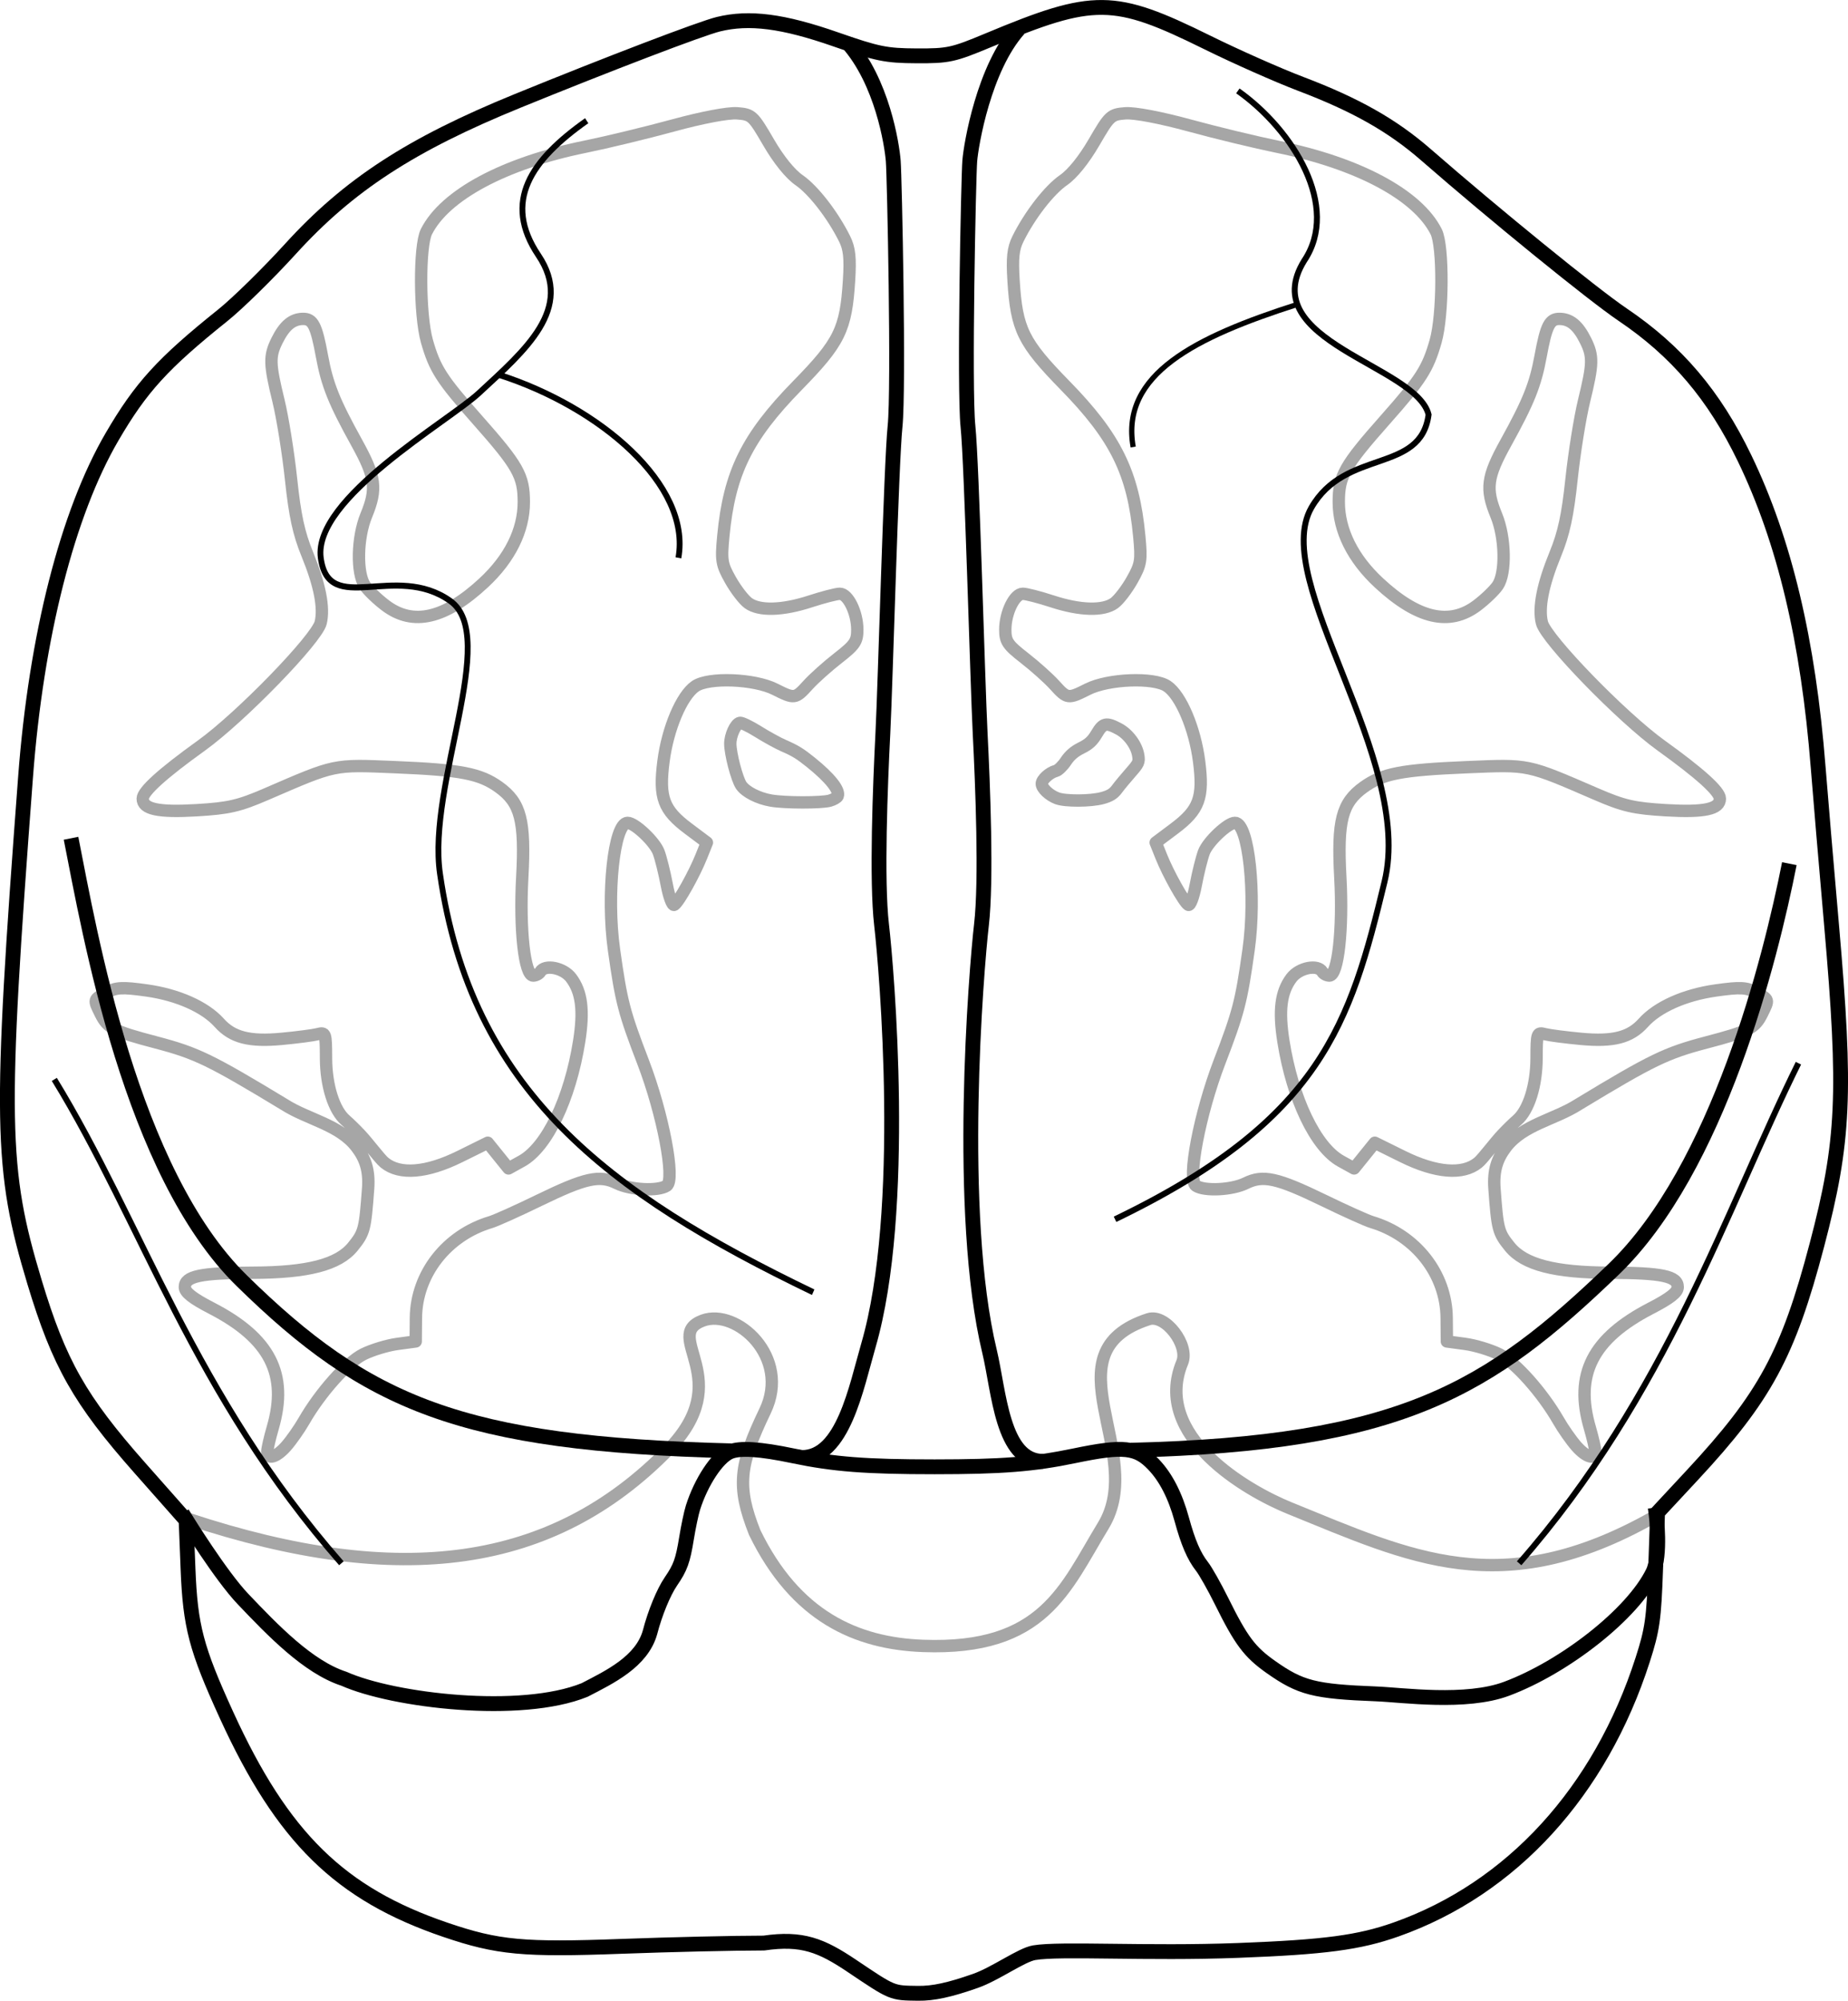 <?xml version="1.0" encoding="UTF-8" standalone="no"?>
<!-- Created with Inkscape (http://www.inkscape.org/) -->

<svg
   xmlns:dc="http://purl.org/dc/elements/1.1/"
   xmlns:cc="http://creativecommons.org/ns#"
   xmlns:rdf="http://www.w3.org/1999/02/22-rdf-syntax-ns#"
   xmlns:svg="http://www.w3.org/2000/svg"
   xmlns="http://www.w3.org/2000/svg"
   xmlns:sodipodi="http://sodipodi.sourceforge.net/DTD/sodipodi-0.dtd"
   xmlns:inkscape="http://www.inkscape.org/namespaces/inkscape"
   width="373.834"
   height="404.597"
   id="svg2"
   version="1.1"
   inkscape:version="0.48.4 r9939"
   sodipodi:docname="brain_schematics_front_plain.svg">
  <defs
     id="defs4" />
  <sodipodi:namedview
     id="base"
     pagecolor="#ffffff"
     bordercolor="#666666"
     borderopacity="1.0"
     inkscape:pageopacity="0.0"
     inkscape:pageshadow="2"
     inkscape:zoom="1.4"
     inkscape:cx="449.80965"
     inkscape:cy="235.95324"
     inkscape:document-units="px"
     inkscape:current-layer="layer1"
     showgrid="false"
     inkscape:window-width="1920"
     inkscape:window-height="1145"
     inkscape:window-x="-2"
     inkscape:window-y="-3"
     inkscape:window-maximized="1"
     fit-margin-top="0"
     fit-margin-left="0"
     fit-margin-right="0"
     fit-margin-bottom="0"
     showguides="true"
     inkscape:guide-bbox="true" />
  <g
     inkscape:label="Layer 1"
     inkscape:groupmode="layer"
     id="layer1"
     transform="translate(572.812,-120.405)">
    <path
       style="color:#000000;fill:none;stroke:#a6a6a6;stroke-width:2.5;stroke-linecap:square;stroke-linejoin:round;stroke-miterlimit:4;stroke-opacity:1;stroke-dasharray:none;stroke-dashoffset:0;marker:none;visibility:visible;display:inline;overflow:visible;enable-background:accumulate"
       d="m -502.919,346.932 c -2.356,-2.031 -3.927,-7.023 -3.943,-12.534 -0.016,-5.101 -0.078,-5.28 -1.684,-4.868 -0.917,0.235 -4.205,0.664 -7.307,0.952 -6.511,0.606 -9.946,-0.278 -12.6,-3.242 -2.875,-3.211 -8.373,-5.663 -14.677,-6.547 -4.973,-0.697 -6.181,-0.634 -8.145,0.424 -2.673,1.44 -2.651,1.358 -1.187,4.307 1.449,2.919 2.599,3.509 11.29,5.795 8.126,2.137 10.951,3.506 25.889,12.546 4.753,3.045 11.161,4.054 14.633,8.64 1.718,2.269 2.577,4.616 2.305,8.332 -0.609,8.303 -0.765,8.901 -3.08,11.767 -2.935,3.633 -9.12,5.24 -20.28,5.268 -10.531,0.026 -13.714,0.698 -13.714,2.895 0,1.067 1.512,2.26 5.431,4.286 11.797,6.096 15.504,13.348 12.352,24.17 -0.607,2.085 -1.104,4.257 -1.104,4.826 0,1.698 1.819,1.18 3.82,-1.088 l 0,0 -5.2e-4,0 c 1.031,-1.168 2.658,-3.489 3.617,-5.158 3.264,-5.681 8.731,-11.816 11.975,-13.436 1.759,-0.878 4.865,-1.823 6.904,-2.098 l 3.707,-0.501 0.041,-4.751 c 0.075,-8.865 6.223,-16.732 15.157,-19.391 1.019,-0.303 5.4,-2.274 9.735,-4.38 9.398,-4.565 12.261,-5.196 15.748,-3.472 2.78,1.374 8.348,1.655 10.088,0.508 1.791,-1.18 -0.76,-14.561 -4.769,-25.016 -3.866,-10.083 -4.408,-12.17 -5.885,-22.669 -1.569,-11.153 -0.015,-25.699 2.746,-25.699 1.459,0 5.496,3.812 6.287,5.938 0.444,1.194 1.185,4.173 1.646,6.621 0.461,2.448 1.143,4.254 1.516,4.014 0.89,-0.573 4.024,-6.172 5.46,-9.755 l 1.136,-2.834 -3.745,-2.803 c -5.067,-3.792 -5.982,-6.26 -5.041,-13.597 0.856,-6.677 3.677,-13.334 6.449,-15.219 2.715,-1.847 11.915,-1.493 16.103,0.619 3.945,1.989 4.128,1.965 6.697,-0.873 1.198,-1.323 3.929,-3.767 6.069,-5.43 3.407,-2.647 3.892,-3.362 3.892,-5.74 0,-3.437 -1.871,-7.276 -3.54,-7.263 -0.703,0.005 -3.393,0.7 -5.978,1.544 -5.634,1.84 -10.316,1.967 -12.545,0.341 -0.9,-0.657 -2.517,-2.759 -3.593,-4.672 -1.795,-3.19 -1.914,-3.924 -1.446,-8.871 1.208,-12.775 4.766,-20.01 14.97,-30.438 8.574,-8.763 9.847,-11.353 10.463,-21.291 0.282,-4.552 0.083,-6.41 -0.902,-8.393 -2.385,-4.804 -6.321,-9.878 -9.207,-11.867 -1.796,-1.238 -4.127,-4.124 -6.167,-7.633 -3.153,-5.425 -3.398,-5.652 -6.363,-5.879 -1.827,-0.14 -7.094,0.859 -12.924,2.451 -5.412,1.478 -13.447,3.42 -17.855,4.316 -16.329,3.319 -28.345,9.752 -32.079,17.176 -1.472,2.928 -1.404,16.852 0.109,22.159 1.59,5.578 2.939,7.677 10.201,15.871 8.248,9.307 9.392,11.331 9.395,16.631 0,5.729 -2.826,11.428 -8.109,16.333 -7.863,7.3 -14.3,8.785 -19.868,4.583 -1.649,-1.244 -3.534,-3.059 -4.188,-4.033 -1.697,-2.524 -1.549,-9.694 0.292,-14.169 2.222,-5.399 1.913,-7.753 -1.925,-14.691 -4.593,-8.302 -5.974,-11.739 -7.03,-17.5 -1.143,-6.231 -1.834,-7.584 -3.858,-7.554 -2.158,0.032 -3.732,1.349 -5.235,4.377 -1.572,3.169 -1.535,4.686 0.3,12.201 0.829,3.398 1.97,10.521 2.534,15.83 0.783,7.365 1.56,10.955 3.277,15.149 2.545,6.214 3.452,10.839 2.721,13.873 -0.793,3.292 -16.191,19.145 -24.143,24.856 -7.87,5.653 -11.861,9.261 -11.861,10.725 0,2.126 3.137,2.801 10.887,2.344 6.513,-0.384 8.585,-0.862 14.126,-3.257 14.133,-6.11 13.445,-5.967 26.137,-5.444 13.228,0.545 17.082,1.289 20.911,4.038 4.402,3.16 5.343,6.801 4.717,18.252 -0.574,10.497 0.464,19.851 2.204,19.851 0.546,0 1.198,-0.347 1.45,-0.772 0.929,-1.565 4.674,-0.821 6.228,1.237 2.147,2.843 2.622,6.579 1.631,12.831 -1.848,11.655 -6.525,21.402 -11.624,24.224 l -2.67,1.478 -2.097,-2.599 -2.097,-2.599 -5.648,2.792 c -6.705,3.315 -12.144,3.761 -15.228,1.248 -1.019,-0.831 -3.253,-3.915 -4.994,-5.76 -0.93,-0.986 -2.232,-2.25 -2.908,-2.833 z"
       id="path4189-1"
       inkscape:connector-curvature="0"
       sodipodi:nodetypes="ccssssscscaccssscsccccsscccsccscscccccsssscsscsccssscccsssccscscssssscscsssssssssssscscccscac" />
    <path
       style="color:#000000;fill:none;stroke:#a6a6a6;stroke-width:2.5;stroke-linecap:square;stroke-linejoin:round;stroke-miterlimit:4;stroke-opacity:1;stroke-dasharray:none;stroke-dashoffset:0;marker:none;visibility:visible;display:inline;overflow:visible;enable-background:accumulate"
       d="m -265.92,346.932 c 2.356,-2.031 3.927,-7.023 3.943,-12.534 0.016,-5.101 0.078,-5.28 1.684,-4.868 0.917,0.235 4.205,0.664 7.307,0.952 6.511,0.606 9.946,-0.278 12.6,-3.242 2.875,-3.211 8.373,-5.663 14.677,-6.547 4.973,-0.697 6.181,-0.634 8.145,0.424 2.673,1.44 2.651,1.358 1.187,4.307 -1.449,2.919 -2.599,3.509 -11.29,5.795 -8.126,2.137 -10.951,3.506 -25.889,12.546 -4.753,3.045 -11.161,4.054 -14.633,8.64 -1.718,2.269 -2.577,4.616 -2.305,8.332 0.609,8.303 0.765,8.901 3.08,11.767 2.935,3.633 9.12,5.24 20.28,5.268 10.531,0.026 13.714,0.698 13.714,2.895 0,1.067 -1.512,2.26 -5.431,4.286 -11.797,6.096 -15.504,13.348 -12.352,24.17 0.607,2.085 1.104,4.257 1.104,4.826 0,1.698 -1.819,1.18 -3.82,-1.088 l 0,0 5.2e-4,0 c -1.031,-1.168 -2.658,-3.489 -3.617,-5.158 -3.264,-5.681 -8.731,-11.816 -11.975,-13.436 -1.759,-0.878 -4.865,-1.823 -6.904,-2.098 l -3.707,-0.501 -0.041,-4.751 c -0.075,-8.865 -6.223,-16.732 -15.157,-19.391 -1.019,-0.303 -5.4,-2.274 -9.735,-4.38 -9.398,-4.565 -12.261,-5.196 -15.748,-3.472 -2.78,1.374 -8.348,1.655 -10.088,0.508 -1.791,-1.18 0.76,-14.561 4.769,-25.016 3.866,-10.083 4.408,-12.17 5.885,-22.669 1.569,-11.153 0.015,-25.699 -2.746,-25.699 -1.459,0 -5.496,3.812 -6.287,5.938 -0.444,1.194 -1.185,4.173 -1.646,6.621 -0.461,2.448 -1.143,4.254 -1.516,4.014 -0.89,-0.573 -4.024,-6.172 -5.46,-9.755 l -1.136,-2.834 3.745,-2.803 c 5.067,-3.792 5.982,-6.26 5.041,-13.597 -0.856,-6.677 -3.677,-13.334 -6.449,-15.219 -2.715,-1.847 -11.915,-1.493 -16.103,0.619 -3.945,1.989 -4.128,1.965 -6.697,-0.873 -1.198,-1.323 -3.929,-3.767 -6.069,-5.43 -3.407,-2.647 -3.892,-3.362 -3.892,-5.74 0,-3.437 1.871,-7.276 3.54,-7.263 0.703,0.005 3.393,0.7 5.978,1.544 5.634,1.84 10.316,1.967 12.545,0.341 0.9,-0.657 2.517,-2.759 3.593,-4.672 1.795,-3.19 1.914,-3.924 1.446,-8.871 -1.208,-12.775 -4.766,-20.01 -14.97,-30.438 -8.574,-8.763 -9.847,-11.353 -10.463,-21.291 -0.282,-4.552 -0.083,-6.41 0.902,-8.393 2.385,-4.804 6.321,-9.878 9.207,-11.867 1.796,-1.238 4.127,-4.124 6.167,-7.633 3.153,-5.425 3.398,-5.652 6.363,-5.879 1.827,-0.14 7.094,0.859 12.924,2.451 5.412,1.478 13.447,3.42 17.855,4.316 16.329,3.319 28.345,9.752 32.079,17.176 1.472,2.928 1.404,16.852 -0.109,22.159 -1.59,5.578 -2.939,7.677 -10.201,15.871 -8.248,9.307 -9.392,11.331 -9.395,16.631 0,5.729 2.826,11.428 8.109,16.333 7.863,7.3 14.3,8.785 19.868,4.583 1.649,-1.244 3.534,-3.059 4.188,-4.033 1.697,-2.524 1.549,-9.694 -0.292,-14.169 -2.222,-5.399 -1.913,-7.753 1.925,-14.691 4.593,-8.302 5.974,-11.739 7.03,-17.5 1.143,-6.231 1.834,-7.584 3.858,-7.554 2.158,0.032 3.732,1.349 5.235,4.377 1.572,3.169 1.535,4.686 -0.3,12.201 -0.829,3.398 -1.97,10.521 -2.534,15.83 -0.783,7.365 -1.56,10.955 -3.277,15.149 -2.545,6.214 -3.452,10.839 -2.721,13.873 0.793,3.292 16.191,19.145 24.143,24.856 7.87,5.653 11.861,9.261 11.861,10.725 0,2.126 -3.137,2.801 -10.887,2.344 -6.513,-0.384 -8.585,-0.862 -14.126,-3.257 -14.133,-6.11 -13.445,-5.967 -26.137,-5.444 -13.228,0.545 -17.082,1.289 -20.911,4.038 -4.402,3.16 -5.343,6.801 -4.717,18.252 0.574,10.497 -0.464,19.851 -2.204,19.851 -0.546,0 -1.198,-0.347 -1.45,-0.772 -0.929,-1.565 -4.674,-0.821 -6.228,1.237 -2.147,2.843 -2.622,6.579 -1.631,12.831 1.848,11.655 6.525,21.402 11.624,24.224 l 2.67,1.478 2.097,-2.599 2.097,-2.599 5.648,2.792 c 6.705,3.315 12.144,3.761 15.228,1.248 1.019,-0.831 3.253,-3.915 4.994,-5.76 0.93,-0.986 2.232,-2.25 2.908,-2.833 z"
       id="path4189"
       inkscape:connector-curvature="0"
       sodipodi:nodetypes="ccssssscscaccssscsccccsscccsccscscccccsssscsscsccssscccsssccscscssssscscsssssssssssscscccscac" />
    <path
       style="fill:none;stroke:#a6a6a6;stroke-width:2.5;stroke-linecap:butt;stroke-linejoin:miter;stroke-miterlimit:4;stroke-opacity:1;stroke-dasharray:none"
       d="m -534.676,427.576 c 42.983,14.197 73.639,9.835 96.974,-13.924 14.169,-14.426 -1.409,-23.077 7.076,-26.21 6.787,-2.506 17.822,7.371 12.58,18.292 -5.242,10.921 -5.766,15.289 -2.097,24.572 8.266,16.981 20.559,22.433 34.072,22.933 24.412,0.904 28.703,-11.617 36.431,-24.299 9.002,-14.771 -11.595,-35.058 9.173,-41.772 3.44,-1.112 8.238,5.29 6.814,8.737 -6.174,14.949 13.154,26 21.754,29.486 24.445,9.91 42.766,19.085 73.386,1.911"
       id="path4114"
       inkscape:connector-curvature="0"
       sodipodi:nodetypes="cssscsssssc" />
    <path
       style="color:#000000;fill:none;stroke:#a6a6a6;stroke-width:2.5;stroke-linecap:square;stroke-linejoin:round;stroke-miterlimit:4;stroke-opacity:1;stroke-dasharray:none;stroke-dashoffset:0;marker:none;visibility:visible;display:inline;overflow:visible;enable-background:accumulate"
       d="m -416.829,282.297 c -2.601,-0.452 -5.131,-1.737 -6.042,-3.07 -0.862,-1.261 -2.209,-6.408 -2.208,-8.437 7.2e-4,-1.713 1.075,-4.044 1.943,-4.212 0.355,-0.069 2.023,0.736 3.707,1.79 1.683,1.053 3.978,2.315 5.099,2.804 2.416,1.053 3.334,1.616 5.56,3.409 3.879,3.125 5.861,5.612 5.422,6.803 -0.105,0.286 -0.826,0.704 -1.602,0.928 -1.656,0.479 -9.086,0.47 -11.878,-0.015 l 0,0 z"
       id="path4097"
       inkscape:connector-curvature="0" />
    <path
       style="color:#000000;fill:none;stroke:#a6a6a6;stroke-width:2.5;stroke-linecap:square;stroke-linejoin:round;stroke-miterlimit:4;stroke-opacity:1;stroke-dasharray:none;stroke-dashoffset:0;marker:none;visibility:visible;display:inline;overflow:visible;enable-background:accumulate"
       d="m -358.986,281.826 c -1.601,-0.615 -3.083,-2.025 -3.083,-2.932 0,-0.849 1.542,-2.251 2.852,-2.594 0.483,-0.126 1.387,-1 2.01,-1.943 0.787,-1.192 1.74,-2.013 3.131,-2.699 1.537,-0.758 2.259,-1.424 3.116,-2.875 1.294,-2.191 1.922,-2.329 4.458,-0.98 1.949,1.036 3.631,3.326 3.95,5.376 0.207,1.331 0.081,1.61 -1.585,3.499 -0.995,1.129 -2.227,2.619 -2.736,3.312 -0.69,0.939 -1.443,1.399 -2.953,1.804 -2.418,0.649 -7.509,0.666 -9.161,0.032 l 0,0 z"
       id="path4099"
       inkscape:connector-curvature="0" />
    <path
       style="color:#000000;fill:none;stroke:#000000;stroke-width:3;stroke-linecap:round;stroke-linejoin:round;stroke-miterlimit:4;stroke-opacity:1;stroke-dasharray:none;stroke-dashoffset:0;marker:none;visibility:visible;display:inline;overflow:visible;enable-background:accumulate"
       d="m -375.481,520.974 c 4.033,-1.415 9.273,-5.252 11.871,-5.695 5.316,-0.906 22.783,0.241 41.252,-0.462 17.508,-0.666 24.475,-1.59 31.972,-4.241 23.375,-8.265 41.298,-27.867 49.882,-54.559 1.951,-6.066 2.259,-8.228 2.608,-18.32 l 0.396,-11.442 7.043,-7.571 c 14.692,-15.795 19.368,-24.43 25.182,-46.494 5.511,-20.914 5.958,-30.7 2.962,-64.804 -1.061,-12.076 -2.276,-26.386 -2.7,-31.8 -2.004,-25.586 -6.825,-45.83 -14.892,-62.528 -6.156,-12.743 -13.722,-21.646 -24.683,-29.044 -5.964,-4.025 -25.782,-20.13 -39.763,-32.312 -6.788,-5.915 -14.181,-10.1 -25.289,-14.318 -4.597,-1.745 -13.126,-5.526 -18.952,-8.402 -18.916,-9.335 -22.883,-9.375 -44.282,-0.439 -7.135,2.979 -8.081,3.185 -14.537,3.154 -6.175,-0.029 -7.904,-0.382 -16.354,-3.332 -10.642,-3.716 -17.468,-4.597 -23.728,-3.063 -3.498,0.857 -22.071,7.949 -40.597,15.502 -21.611,8.81 -34.175,16.99 -45.935,29.904 -4.563,5.011 -10.74,11.068 -13.726,13.459 -12.152,9.73 -16.566,14.574 -22.408,24.59 -9.007,15.444 -15.342,40.35 -17.479,68.721 -5.254,69.755 -5.084,79.341 1.82,102.213 4.955,16.417 9.16,23.832 21.299,37.559 l 9.356,10.58 0.385,9.812 c 0.456,11.628 1.65,16.163 7.793,29.596 11.313,24.739 22.95,36.149 44.273,43.407 10.585,3.603 15.756,4.087 35.701,3.344 9.794,-0.365 22.722,-0.664 28.729,-0.664 7.75,-1.126 11.628,0.475 17.807,4.625 8.315,5.584 8.022,5.463 13.364,5.537 3.08,0.043 6.374,-0.669 11.629,-2.513 z"
       id="path3906"
       inkscape:connector-curvature="0"
       sodipodi:nodetypes="cssssscssssssssssssssssssssccsssccsc" />
    <path
       style="color:#000000;fill:none;stroke:#000000;stroke-width:3;stroke-linecap:square;stroke-linejoin:round;stroke-miterlimit:4;stroke-opacity:1;stroke-dasharray:none;stroke-dashoffset:0;marker:none;visibility:visible;display:inline;overflow:visible;enable-background:accumulate"
       d="m -237.778,426.758 c 0,0 1.022,8.136 -0.662,11.584 -4.158,8.517 -17.897,19.177 -29.573,23.553 -8.289,3.107 -21.109,1.251 -26.409,1.046 -12.5,-0.485 -15.304,-1.201 -21.313,-5.445 -4.3,-3.037 -5.987,-5.29 -9.954,-13.29 -1.466,-2.958 -3.253,-6.123 -3.97,-7.034 -1.616,-2.054 -2.816,-4.843 -4.084,-9.487 -1.316,-4.822 -3.221,-8.537 -5.703,-11.129 -3.41,-3.56 -6.008,-3.843 -16.075,-1.754 -8.278,1.718 -14.638,2.218 -28.229,2.219 -13.899,0.001 -20.451,-0.505 -28.583,-2.21 -6.778,-1.421 -10.862,-1.677 -12.849,-0.808 -2.532,1.108 -5.815,6.082 -7.452,11.288 -0.34,1.08 -0.925,3.86 -1.301,6.178 -0.739,4.553 -1.239,5.938 -3.153,8.723 -1.484,2.159 -3.234,6.416 -4.232,10.293 -1.672,5.964 -8.209,9.065 -13.224,11.661 -12.894,5.235 -38.65,2.198 -48.699,-2.269 -7.253,-2.354 -14.401,-9.807 -20.416,-16.121 -4.514,-4.738 -11.494,-16.051 -11.494,-16.051"
       id="path3932"
       inkscape:connector-curvature="0"
       sodipodi:nodetypes="csasssccsscsscsscccac" />
    <path
       style="fill:none;stroke:#000000;stroke-width:3;stroke-linecap:butt;stroke-linejoin:miter;stroke-miterlimit:4;stroke-opacity:1;stroke-dasharray:none"
       d="m -344.039,413.665 c 54.587,-1.339 72.258,-12.135 97.665,-36.598 21.144,-20.358 31.719,-62.724 35.531,-82.014"
       id="path3934"
       inkscape:connector-curvature="0"
       sodipodi:nodetypes="cac" />
    <path
       style="fill:none;stroke:#000000;stroke-width:3;stroke-linecap:butt;stroke-linejoin:miter;stroke-miterlimit:4;stroke-opacity:1;stroke-dasharray:none"
       d="m -424.915,413.79 c -54.587,-1.339 -73.665,-9.567 -98.992,-34.406 -22.466,-22.033 -30.723,-70.176 -34.536,-89.466"
       id="path3934-3"
       inkscape:connector-curvature="0"
       sodipodi:nodetypes="cac" />
    <path
       style="fill:none;stroke:#000000;stroke-width:3;stroke-linecap:butt;stroke-linejoin:miter;stroke-miterlimit:4;stroke-opacity:1;stroke-dasharray:none"
       d="m -366.71,126.266 c -7.076,7.918 -9.662,23.378 -9.924,26.654 -0.262,3.276 -1.154,46.043 -0.368,53.688 0.786,7.644 1.941,51.697 2.465,62.071 0.524,10.375 1.31,29.759 0.262,38.768 -1.048,9.01 -5.077,58.363 1.639,86.257 1.941,8.061 2.514,22.28 10.876,22.211"
       id="path3961"
       inkscape:connector-curvature="0"
       sodipodi:nodetypes="ccsccac" />
    <path
       style="fill:none;stroke:#000000;stroke-width:3;stroke-linecap:butt;stroke-linejoin:miter;stroke-miterlimit:4;stroke-opacity:1;stroke-dasharray:none"
       d="m -401.424,128.949 c 7.076,7.918 9.045,20.696 9.307,23.972 0.262,3.276 1.154,46.043 0.368,53.688 -0.786,7.644 -1.941,51.697 -2.465,62.071 -0.524,10.375 -1.31,29.759 -0.262,38.768 1.048,9.01 5.219,57.867 -2.658,85.002 -2.472,8.516 -5.135,22.757 -13.497,22.689"
       id="path3961-6"
       inkscape:connector-curvature="0"
       sodipodi:nodetypes="ccsccac" />
    <path
       style="fill:none;stroke:#000000;stroke-width:1.2;stroke-linecap:butt;stroke-linejoin:miter;stroke-miterlimit:4;stroke-opacity:1;stroke-dasharray:none"
       d="m -265.507,436.529 c 29.912,-34.152 41.94,-71.733 56.499,-101.125"
       id="path3934-1"
       inkscape:connector-curvature="0"
       sodipodi:nodetypes="cc" />
    <path
       style="fill:none;stroke:#000000;stroke-width:1.2;stroke-linecap:butt;stroke-linejoin:miter;stroke-miterlimit:4;stroke-opacity:1;stroke-dasharray:none"
       d="m -503.753,436.529 c -29.912,-34.152 -40.368,-69.003 -58.071,-97.849"
       id="path3934-1-4"
       inkscape:connector-curvature="0"
       sodipodi:nodetypes="cc" />
    <g
       id="g4046"
       transform="matrix(1.038,0,0,1.081,-2247.596,462.666)"
       style="stroke-width:1.133;stroke-miterlimit:4;stroke-dasharray:none">
      <path
         sodipodi:nodetypes="ccssssc"
         transform="translate(41.559,-207.539)"
         inkscape:connector-curvature="0"
         id="path4042"
         d="m 1730.391,132.654 c -40.225,-18.6 -66.667,-37.759 -72.731,-78.287 -2.525,-16.668 11.617,-44.447 2.02,-51.013 -10.717,-7.333 -23.739,3.03 -25.254,-8.081 -1.515,-11.112 24.841,-25.504 30.81,-30.81 9.091,-8.081 18.58,-15.811 11.617,-25.759 -7.071,-10.102 -1.418,-17.867 9.398,-25.198"
         style="fill:none;stroke:#000000;stroke-width:1.133;stroke-linecap:butt;stroke-linejoin:miter;stroke-miterlimit:4;stroke-opacity:1;stroke-dasharray:none" />
      <path
         sodipodi:nodetypes="cc"
         transform="translate(41.559,-207.539)"
         inkscape:connector-curvature="0"
         id="path4044"
         d="m 1669.185,-38.955 c 19.698,6.061 37.468,20.591 34.942,34.228"
         style="fill:none;stroke:#000000;stroke-width:1.133;stroke-linecap:butt;stroke-linejoin:miter;stroke-miterlimit:4;stroke-opacity:1;stroke-dasharray:none" />
    </g>
    <path
       style="fill:none;stroke:#000000;stroke-width:1.2;stroke-linecap:butt;stroke-linejoin:miter;stroke-miterlimit:4;stroke-opacity:1;stroke-dasharray:none"
       d="m -347.248,366.966 c 41.747,-20.108 47.585,-39.552 54.515,-68.254 6.025,-24.953 -23.281,-60.813 -14.804,-75.634 6.898,-12.06 22.143,-6.817 23.715,-18.83 -2.49,-9.98 -35.244,-14.821 -25.161,-31.124 7.339,-10.921 -2.198,-26.414 -13.423,-34.34"
       id="path4042-8"
       inkscape:connector-curvature="0"
       sodipodi:nodetypes="casccc" />
    <path
       style="fill:none;stroke:#000000;stroke-width:1.059;stroke-linecap:butt;stroke-linejoin:miter;stroke-opacity:1"
       d="m -310.46,181.987 c -20.443,6.552 -35.74,14.07 -33.119,28.813"
       id="path4044-1"
       inkscape:connector-curvature="0"
       sodipodi:nodetypes="cc" />
  </g>
</svg>
